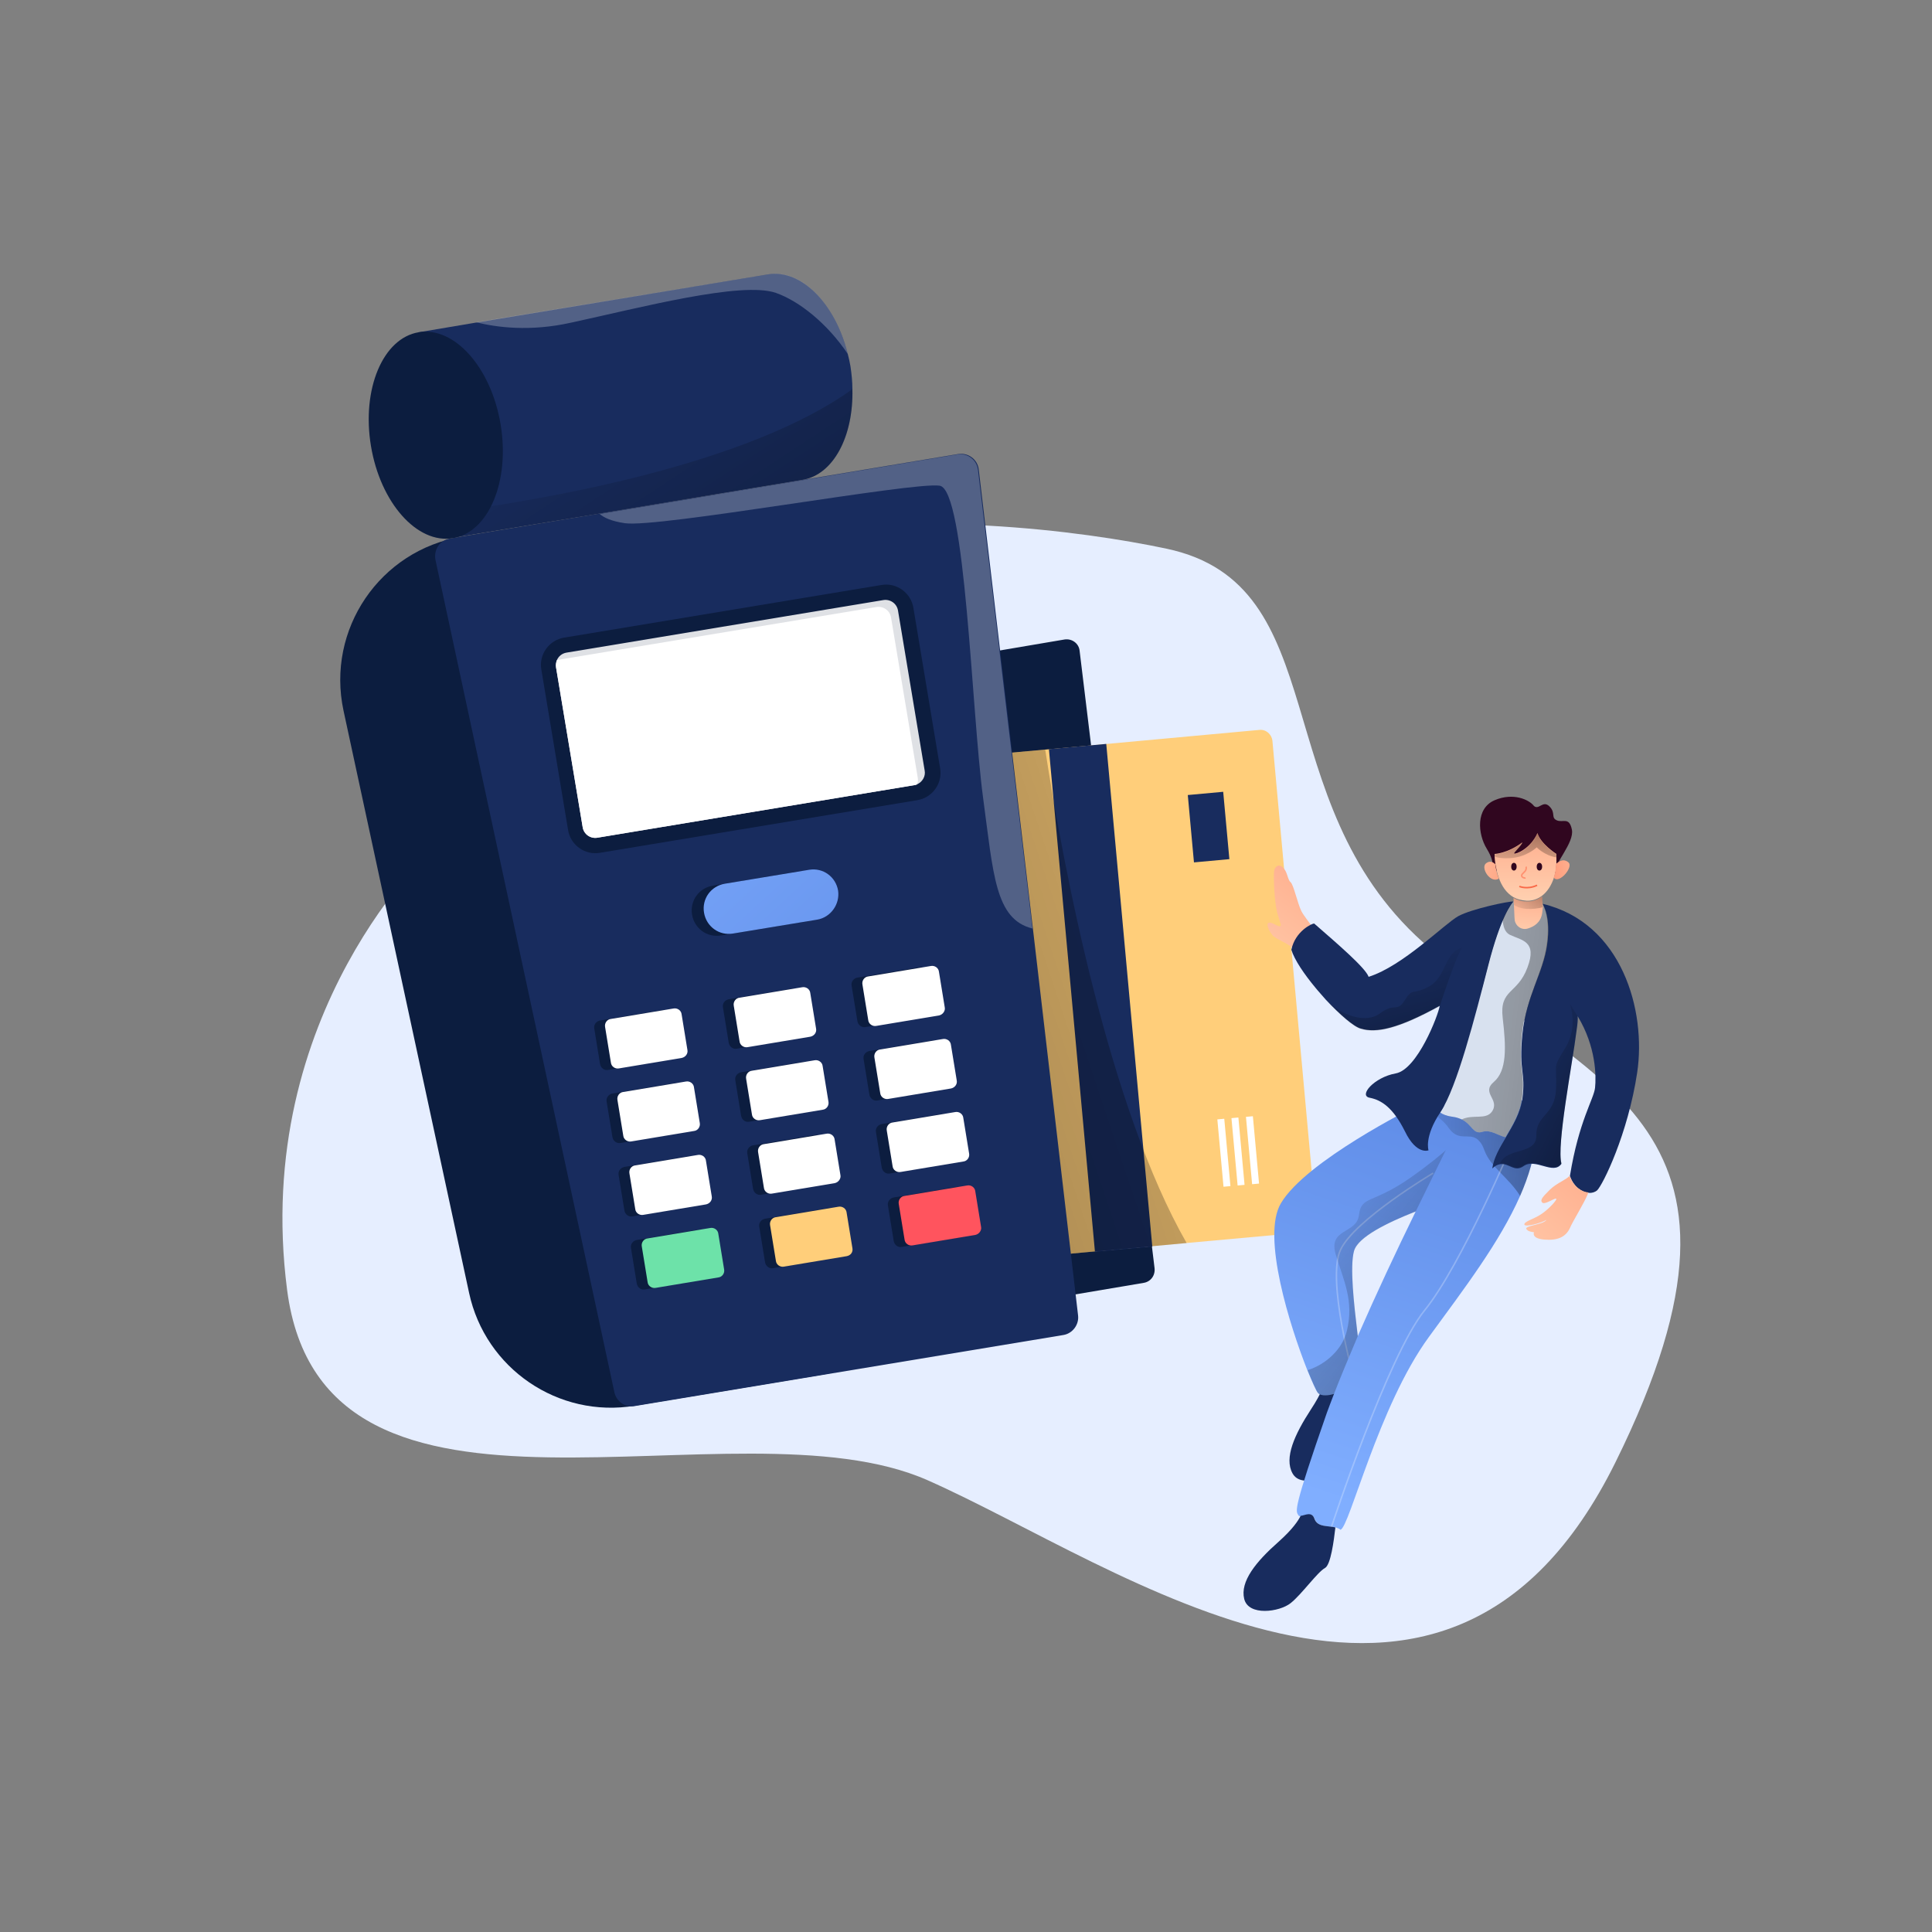 <?xml version="1.0" encoding="utf-8"?>
<!-- Generator: Adobe Illustrator 21.0.0, SVG Export Plug-In . SVG Version: 6.00 Build 0)  -->
<svg version="1.1" xmlns="http://www.w3.org/2000/svg" xmlns:xlink="http://www.w3.org/1999/xlink" x="0px" y="0px"
	 viewBox="0 0 500 500" style="enable-background:new 0 0 500 500;" xml:space="preserve">
<rect x="0" y="0" width="500" height="500" fill="#808080" stroke="none"/>
<style type="text/css">
	.st0{fill:#E6EEFF;}
	.st1{fill:#182C5E;}
	.st2{opacity:0.45;fill:url(#SVGID_1_);}
	.st3{fill:#0C1D3F;}
	.st4{fill:#FFCE7A;}
	.st5{fill:#FFFFFF;}
	.st6{opacity:0.45;fill:url(#SVGID_2_);}
	.st7{fill:#DFE1E5;}
	.st8{fill:url(#SVGID_3_);}
	.st9{fill:#6DE2A9;}
	.st10{fill:#FF545E;}
	.st11{opacity:0.25;fill:#FFFFFF;}
	.st12{fill:url(#SVGID_4_);}
	.st13{opacity:0.25;fill:none;stroke:#FFFFFF;stroke-width:0.392;stroke-miterlimit:10;}
	.st14{opacity:0.45;fill:url(#SVGID_5_);}
	.st15{fill:url(#SVGID_6_);}
	.st16{opacity:0.45;fill:url(#SVGID_7_);}
	.st17{fill:url(#SVGID_8_);}
	.st18{fill:#D8E1EF;}
	.st19{opacity:0.45;fill:url(#SVGID_9_);}
	.st20{opacity:0.45;fill:url(#SVGID_10_);}
	.st21{fill:url(#SVGID_11_);}
	.st22{opacity:0.45;fill:url(#SVGID_12_);}
	.st23{fill:url(#SVGID_13_);}
	.st24{fill:#30061F;}
	.st25{fill:url(#SVGID_14_);}
	.st26{fill:url(#SVGID_15_);}
	.st27{fill:url(#SVGID_16_);}
	.st28{fill:url(#SVGID_17_);}
	.st29{fill:none;stroke:#FF9271;stroke-width:0.392;stroke-miterlimit:10;}
	.st30{fill:none;stroke:#F96948;stroke-width:0.392;stroke-miterlimit:10;}
	.st31{opacity:0.45;fill:url(#SVGID_18_);}
	.st32{opacity:0.45;fill:url(#SVGID_19_);}
</style>
<g id="OBJECTS">
	<g>
		<path class="st0" d="M112.5,219c0,0-47.5,42.8-38.2,114.8c9.3,72,115.9,27.2,165.8,49.3c50,22.1,133.6,85.1,178-4.7
			c44.4-89.8-8.9-97.8-49.9-134.6c-41-36.8-22.4-92.5-66.3-101.8C258.1,132.7,124.9,118.9,112.5,219z"/>
		<g>
			<g>
				<path class="st1" d="M220.6,100.7c0.3,12.2-4.9,22.2-13,23.5l-24.7,4.1l-27.6,4.6l-35.8,5.9l-2.4,0.4l-1.1-6.6L108.3,86h0
					l14.8-2.5L198.8,71c8.6-1.4,17.4,7.6,20.6,20.6c0.3,1.1,0.5,2.1,0.7,3.2C220.4,96.8,220.6,98.8,220.6,100.7z"/>
				
					<linearGradient id="SVGID_1_" gradientUnits="userSpaceOnUse" x1="212.137" y1="146.064" x2="161.816" y2="32.003" gradientTransform="matrix(0.987 -0.164 0.164 0.987 -15.05 85.837)">
					<stop  offset="0" style="stop-color:#000000"/>
					<stop  offset="1" style="stop-color:#000000;stop-opacity:0"/>
				</linearGradient>
				<path class="st2" d="M220.6,100.7c0.3,12.2-4.9,22.2-13,23.5l-90.5,15l-1.1-6.6C142.7,129.1,194.1,119.9,220.6,100.7z"/>
				<path class="st3" d="M296,332l-81.1,13.7c-1.8,0.3-3.4-0.8-3.8-2.6l-34.4-157.3c-0.4-1.9,0.8-3.7,2.7-4l96.1-16.3
					c1.9-0.3,3.7,1,3.9,2.9l19.4,159.8C299,330.1,297.8,331.7,296,332z"/>
				<g>
					<path class="st4" d="M329.3,191.7l11.3,123.9c0.2,1.7-1.1,3.2-2.8,3.3l-30.8,2.8l-44.7,4.1c-1.7,0.2-3.2-1.1-3.3-2.8
						l-11.3-123.9c-0.2-1.7,1.1-3.2,2.8-3.3l19.9-1.8l55.5-5.1C327.6,188.7,329.1,190,329.3,191.7z"/>
					
						<rect x="304" y="209.4" transform="matrix(9.121480e-02 0.996 -0.996 9.121480e-02 497.396 -116.969)" class="st1" width="17.5" height="9.2"/>
					
						<rect x="219.6" y="250.8" transform="matrix(9.121407e-02 0.996 -0.996 9.121407e-02 516.065 -49.074)" class="st1" width="130.6" height="14.9"/>
					
						<rect x="315.4" y="296.7" transform="matrix(9.121428e-02 0.996 -0.996 9.121428e-02 590.988 -52.323)" class="st5" width="17.5" height="1.8"/>
					
						<rect x="311.7" y="297.1" transform="matrix(9.120913e-02 0.996 -0.996 9.120913e-02 587.974 -48.341)" class="st5" width="17.5" height="1.8"/>
					
						<rect x="308" y="297.4" transform="matrix(9.121428e-02 0.996 -0.996 9.121428e-02 584.956 -44.362)" class="st5" width="17.5" height="1.8"/>
					
						<linearGradient id="SVGID_2_" gradientUnits="userSpaceOnUse" x1="148.264" y1="236.669" x2="412.029" y2="194.734" gradientTransform="matrix(0.987 -0.164 0.164 0.987 -15.05 85.837)">
						<stop  offset="0" style="stop-color:#000000"/>
						<stop  offset="1" style="stop-color:#000000;stop-opacity:0"/>
					</linearGradient>
					<path class="st6" d="M307.1,321.7l-44.7,4.1c-1.7,0.2-3.2-1.1-3.3-2.8l-11.3-123.9c-0.2-1.7,1.1-3.2,2.8-3.3l19.9-1.8
						C275.3,225.1,287.1,286.8,307.1,321.7z"/>
				</g>
				<path class="st3" d="M213.2,355.7l-48.9,8.1c-19.8,3.3-38.7-9.6-42.9-29.2L88.9,183.9c-4.5-21,9.4-41.5,30.6-45l63.3-10.5
					c21.2-3.5,41,11.4,43.5,32.7l18,153.2C246.7,334.2,233,352.5,213.2,355.7z"/>
				<path class="st1" d="M275.2,345.5l-111,18.4c-2.4,0.4-4.7-1.2-5.2-3.6l-46.3-215.4c-0.5-2.6,1.1-5.1,3.7-5.5l39-6.5l92.6-15.4
					c2.6-0.4,5,1.4,5.3,4l14,118.7L279,340.4C279.3,342.8,277.6,345.1,275.2,345.5z"/>
				<path class="st3" d="M155.3,220.7c-3.9,0.7-7.7-2-8.3-6l-6.9-41.4c-0.7-3.9,2-7.7,6-8.3l82-13.6c3.9-0.7,7.7,2,8.3,6l6.9,41.4
					c0.7,3.9-2,7.7-6,8.3L155.3,220.7z"/>
				<path class="st7" d="M237.3,203c-0.2,0.1-0.5,0.2-0.7,0.2l-82,13.6c-1.8,0.3-3.5-0.9-3.8-2.7l-6.9-41.4c-0.1-0.6,0-1.2,0.2-1.8
					c0.4-1,1.3-1.8,2.5-2l82-13.6c1.8-0.3,3.5,0.9,3.8,2.7l6.9,41.4C239.6,200.9,238.7,202.4,237.3,203z"/>
				<path class="st5" d="M237.3,203c-0.2,0.1-0.5,0.2-0.7,0.2l-82,13.6c-1.8,0.3-3.5-0.9-3.8-2.7l-6.9-41.4c-0.1-0.6,0-1.2,0.2-1.8
					c0.2-0.1,0.5-0.2,0.7-0.2l82-13.6c1.8-0.3,3.5,0.9,3.8,2.7l6.9,41.4C237.6,201.8,237.6,202.4,237.3,203z"/>
				<path class="st3" d="M208.4,238.5l-21.8,3.6c-3.6,0.6-6.9-1.8-7.5-5.4l0,0c-0.6-3.6,1.8-6.9,5.4-7.5l21.8-3.6
					c3.6-0.6,6.9,1.8,7.5,5.4l0,0C214.4,234.5,212,237.9,208.4,238.5z"/>
				
					<linearGradient id="SVGID_3_" gradientUnits="userSpaceOnUse" x1="227.616" y1="242.048" x2="149.616" y2="122.533" gradientTransform="matrix(0.987 -0.164 0.164 0.987 -15.05 85.837)">
					<stop  offset="0" style="stop-color:#5C89E5"/>
					<stop  offset="1" style="stop-color:#80AEFF"/>
				</linearGradient>
				<path class="st8" d="M211.5,238l-21.8,3.6c-3.6,0.6-6.9-1.8-7.5-5.4v0c-0.6-3.6,1.8-6.9,5.4-7.5l21.8-3.6
					c3.6-0.6,6.9,1.8,7.5,5.4l0,0C217.4,234,215,237.4,211.5,238z"/>
				<g>
					<path class="st3" d="M171.5,261.4l-16.2,2.7c-1,0.2-1.7,1.1-1.5,2.1l1.5,9.2c0.2,1,1.1,1.7,2.1,1.5l16.2-2.7
						c1-0.2,1.7-1.1,1.5-2.1l-1.5-9.2C173.5,261.9,172.6,261.2,171.5,261.4z"/>
					<path class="st3" d="M204.8,255.9l-16.2,2.7c-1,0.2-1.7,1.1-1.5,2.1l1.5,9.2c0.2,1,1.1,1.7,2.1,1.5l16.2-2.7
						c1-0.2,1.7-1.1,1.5-2.1l-1.5-9.2C206.8,256.4,205.8,255.7,204.8,255.9z"/>
					<path class="st3" d="M238.1,250.3l-16.2,2.7c-1,0.2-1.7,1.1-1.5,2.1l1.5,9.2c0.2,1,1.1,1.7,2.1,1.5l16.2-2.7
						c1-0.2,1.7-1.1,1.5-2.1l-1.5-9.2C240.1,250.9,239.1,250.2,238.1,250.3z"/>
					<path class="st3" d="M174.7,280.3l-16.2,2.7c-1,0.2-1.7,1.1-1.5,2.1l1.5,9.2c0.2,1,1.1,1.7,2.1,1.5l16.2-2.7
						c1-0.2,1.7-1.1,1.5-2.1l-1.5-9.2C176.7,280.9,175.7,280.2,174.7,280.3z"/>
					<path class="st3" d="M208,274.8l-16.2,2.7c-1,0.2-1.7,1.1-1.5,2.1l1.5,9.2c0.2,1,1.1,1.7,2.1,1.5l16.2-2.7
						c1-0.2,1.7-1.1,1.5-2.1l-1.5-9.2C209.9,275.3,209,274.6,208,274.8z"/>
					<path class="st3" d="M241.2,269.3l-16.2,2.7c-1,0.2-1.7,1.1-1.5,2.1l1.5,9.2c0.2,1,1.1,1.7,2.1,1.5l16.2-2.7
						c1-0.2,1.7-1.1,1.5-2.1l-1.5-9.2C243.2,269.8,242.3,269.1,241.2,269.3z"/>
					<path class="st3" d="M177.8,299.3l-16.2,2.7c-1,0.2-1.7,1.1-1.5,2.1l1.5,9.2c0.2,1,1.1,1.7,2.1,1.5l16.2-2.7
						c1-0.2,1.7-1.1,1.5-2.1l-1.5-9.2C179.8,299.8,178.8,299.1,177.8,299.3z"/>
					<path class="st3" d="M211.1,293.7l-16.2,2.7c-1,0.2-1.7,1.1-1.5,2.1l1.5,9.2c0.2,1,1.1,1.7,2.1,1.5l16.2-2.7
						c1-0.2,1.7-1.1,1.5-2.1l-1.5-9.2C213.1,294.3,212.1,293.6,211.1,293.7z"/>
					<path class="st3" d="M244.4,288.2l-16.2,2.7c-1,0.2-1.7,1.1-1.5,2.1l1.5,9.2c0.2,1,1.1,1.7,2.1,1.5l16.2-2.7
						c1-0.2,1.7-1.1,1.5-2.1l-1.5-9.2C246.4,288.7,245.4,288.1,244.4,288.2z"/>
					<path class="st3" d="M181,318.2l-16.2,2.7c-1,0.2-1.7,1.1-1.5,2.1l1.5,9.2c0.2,1,1.1,1.7,2.1,1.5l16.2-2.7
						c1-0.2,1.7-1.1,1.5-2.1l-1.5-9.2C182.9,318.7,182,318,181,318.2z"/>
					<path class="st3" d="M214.2,312.7l-16.2,2.7c-1,0.2-1.7,1.1-1.5,2.1l1.5,9.2c0.2,1,1.1,1.7,2.1,1.5l16.2-2.7
						c1-0.2,1.7-1.1,1.5-2.1l-1.5-9.2C216.2,313.2,215.3,312.5,214.2,312.7z"/>
					<path class="st3" d="M247.5,307.2l-16.2,2.7c-1,0.2-1.7,1.1-1.5,2.1l1.5,9.2c0.2,1,1.1,1.7,2.1,1.5l16.2-2.7
						c1-0.2,1.7-1.1,1.5-2.1l-1.5-9.2C249.5,307.7,248.5,307,247.5,307.2z"/>
				</g>
				<g>
					<path class="st5" d="M176.4,273.8l-16.2,2.7c-1,0.2-2-0.5-2.1-1.5l-1.5-9.2c-0.2-1,0.5-2,1.5-2.1l16.2-2.7c1-0.2,2,0.5,2.1,1.5
						l1.5,9.2C178.1,272.7,177.4,273.6,176.4,273.8z"/>
					<path class="st5" d="M209.7,268.3l-16.2,2.7c-1,0.2-2-0.5-2.1-1.5l-1.5-9.2c-0.2-1,0.5-2,1.5-2.1l16.2-2.7c1-0.2,2,0.5,2.1,1.5
						l1.5,9.2C211.4,267.2,210.7,268.1,209.7,268.3z"/>
					<path class="st5" d="M243,262.8l-16.2,2.7c-1,0.2-2-0.5-2.1-1.5l-1.5-9.2c-0.2-1,0.5-2,1.5-2.1l16.2-2.7c1-0.2,2,0.5,2.1,1.5
						l1.5,9.2C244.7,261.6,244,262.6,243,262.8z"/>
				</g>
				<g>
					<path class="st5" d="M179.6,292.7l-16.2,2.7c-1,0.2-2-0.5-2.1-1.5l-1.5-9.2c-0.2-1,0.5-2,1.5-2.1l16.2-2.7c1-0.2,2,0.5,2.1,1.5
						l1.5,9.2C181.3,291.6,180.6,292.6,179.6,292.7z"/>
					<path class="st5" d="M212.9,287.2l-16.2,2.7c-1,0.2-2-0.5-2.1-1.5l-1.5-9.2c-0.2-1,0.5-2,1.5-2.1l16.2-2.7c1-0.2,2,0.5,2.1,1.5
						l1.5,9.2C214.6,286.1,213.9,287.1,212.9,287.2z"/>
					<path class="st5" d="M246.1,281.7l-16.2,2.7c-1,0.2-2-0.5-2.1-1.5l-1.5-9.2c-0.2-1,0.5-2,1.5-2.1l16.2-2.7c1-0.2,2,0.5,2.1,1.5
						l1.5,9.2C247.8,280.6,247.1,281.5,246.1,281.7z"/>
				</g>
				<g>
					<path class="st5" d="M182.7,311.7l-16.2,2.7c-1,0.2-2-0.5-2.1-1.5l-1.5-9.2c-0.2-1,0.5-2,1.5-2.1l16.2-2.7c1-0.2,2,0.5,2.1,1.5
						l1.5,9.2C184.4,310.6,183.7,311.5,182.7,311.7z"/>
					<path class="st5" d="M216,306.2l-16.2,2.7c-1,0.2-2-0.5-2.1-1.5l-1.5-9.2c-0.2-1,0.5-2,1.5-2.1l16.2-2.7c1-0.2,2,0.5,2.1,1.5
						l1.5,9.2C217.7,305,217,306,216,306.2z"/>
					<path class="st5" d="M249.3,300.6l-16.2,2.7c-1,0.2-2-0.5-2.1-1.5l-1.5-9.2c-0.2-1,0.5-2,1.5-2.1l16.2-2.7c1-0.2,2,0.5,2.1,1.5
						l1.5,9.2C251,299.5,250.3,300.5,249.3,300.6z"/>
				</g>
				<g>
					<path class="st9" d="M185.9,330.6l-16.2,2.7c-1,0.2-2-0.5-2.1-1.5l-1.5-9.2c-0.2-1,0.5-2,1.5-2.1l16.2-2.7c1-0.2,2,0.5,2.1,1.5
						l1.5,9.2C187.6,329.5,186.9,330.5,185.9,330.6z"/>
					<path class="st4" d="M219.1,325.1l-16.2,2.7c-1,0.2-2-0.5-2.1-1.5l-1.5-9.2c-0.2-1,0.5-2,1.5-2.1l16.2-2.7c1-0.2,2,0.5,2.1,1.5
						l1.5,9.2C220.8,324,220.2,324.9,219.1,325.1z"/>
					<path class="st10" d="M252.4,319.6l-16.2,2.7c-1,0.2-2-0.5-2.1-1.5l-1.5-9.2c-0.2-1,0.5-2,1.5-2.1l16.2-2.7
						c1-0.2,2,0.5,2.1,1.5l1.5,9.2C254.1,318.4,253.4,319.4,252.4,319.6z"/>
				</g>
				<ellipse transform="matrix(0.987 -0.164 0.164 0.987 -16.92 19.979)" class="st3" cx="112.7" cy="112.6" rx="17" ry="27"/>
				<path class="st11" d="M267.2,240.3c-9.7-2.4-10.1-14-12.8-34c-3-22.5-4.5-79.5-11.2-80.6c-6.7-1.1-72.9,11-81.5,9.7
					c-3.4-0.5-5.4-1.4-6.5-2.4l92.6-15.4c2.6-0.4,5,1.4,5.3,4L267.2,240.3z"/>
				<path class="st11" d="M219.4,91.6c-5.3-7.9-12.6-13.7-18.6-15.8c-8.9-3.1-35.4,3.9-53,7.7c-10.7,2.4-19.4,1.2-24.6-0.1L198.8,71
					C207.4,69.5,216.2,78.6,219.4,91.6z"/>
			</g>
			<g>
				<g>
					<path class="st1" d="M352.6,357.3c0.5,3.4,1.3,9.6,0.1,10.8c-1.7,1.6-4.1,8.1-6.3,11.1c-2.2,3-9.7,6.1-11.9,2.1
						c-2.2-4,0.5-10,4.8-16.6c2.7-4.1,3.5-6.6,3.8-7.9c1-0.4,2.4-2,3.7-0.1C348.1,358.5,350.6,357.3,352.6,357.3z"/>
					<linearGradient id="SVGID_4_" gradientUnits="userSpaceOnUse" x1="367.591" y1="273.907" x2="330.874" y2="383.499">
						<stop  offset="0" style="stop-color:#5C89E5"/>
						<stop  offset="1" style="stop-color:#80AEFF"/>
					</linearGradient>
					<path class="st12" d="M386,289.5l-3.2,5.9l-5.3,9.9l-2.9,5.4c0,0-4,1.2-8.7,3c-6.5,2.6-14.6,6.4-15.5,10.1
						c-1.1,4.1,0,13.7,0.9,21.3c0.5,4.5,1,8.2,0.9,9.7c-0.1,2.6-4.2,5.3-7.5,6.1c-1.6,0.4-3.1,0.3-3.7-0.5c-0.4-0.5-1.4-2.7-2.7-5.9
						c-4.4-11.1-11.9-34.6-6.8-43.1c6.5-11,34.5-24.9,34.5-24.9h-0.9c0.4-0.3,1-0.5,1.5-0.6c3.2-0.8,8.3,0.1,12.4,1.3
						C382.9,288.3,386,289.5,386,289.5z"/>
					<path class="st13" d="M370.9,303.6c0,0-20.4,12.1-24,19.9s3.4,32.9,3.4,32.9"/>
					<linearGradient id="SVGID_5_" gradientUnits="userSpaceOnUse" x1="399.191" y1="360.231" x2="331.839" y2="304.798">
						<stop  offset="0" style="stop-color:#000000"/>
						<stop  offset="1" style="stop-color:#000000;stop-opacity:0"/>
					</linearGradient>
					<path class="st14" d="M350.4,323.9c-1.7,6.5,2.1,27.1,1.9,31c-0.2,3.9-9.3,8-11.2,5.6c-0.4-0.5-1.4-2.7-2.7-5.9
						c4.8-1.5,9.1-5.5,10.2-10.3c1.8-7.7-0.8-12.7-2.9-19.6c-2.1-6.9,5.5-5.3,6-10.3c0.6-5,3.6-2.8,13.3-9.6
						c9.8-6.9,12.6-10.5,12.6-10.5v11.1l-2.9,5.4C374.6,310.7,352.1,317.4,350.4,323.9z"/>
					<linearGradient id="SVGID_6_" gradientUnits="userSpaceOnUse" x1="387.42" y1="280.551" x2="350.703" y2="390.143">
						<stop  offset="0" style="stop-color:#5C89E5"/>
						<stop  offset="1" style="stop-color:#80AEFF"/>
					</linearGradient>
					<path class="st15" d="M397.7,294.3c-0.6,5.1-2.1,10.2-4.3,15.2c-5.3,12-14.4,23.9-23.6,36.5c-13.1,17.9-20.6,49.5-22.9,49.9
						c-0.3-0.3-0.7-0.4-1.2-0.6c-1.9-0.4-4.6,0-5.4-2.1c-0.8-2.1-2.6-0.9-3.6-0.8c-0.3,0-0.6,0-0.7-0.3c-0.7-1.1-1.4-1.3,7.4-26.5
						c0.5-1.4,1.1-2.9,1.7-4.5c1.8-4.7,4.1-10.1,6.5-15.8c4.5-10.3,9.8-21.6,14.6-31.4c4.1-8.4,7.7-15.7,10.1-20.6
						c0.9-1.8,1.6-3.3,2.2-4.3c0.5-1.1,0.9-1.7,0.9-1.7s0,0,0,0c0.3-0.1,13-6.4,17.3-0.5c0.7,0.9,1.2,2.2,1.3,3.8
						C397.8,291.6,397.8,292.8,397.7,294.3z"/>
					<linearGradient id="SVGID_7_" gradientUnits="userSpaceOnUse" x1="414.769" y1="297.298" x2="359.414" y2="296.179">
						<stop  offset="0" style="stop-color:#000000"/>
						<stop  offset="1" style="stop-color:#000000;stop-opacity:0"/>
					</linearGradient>
					<path class="st16" d="M397.7,294.3c-0.6,5.1-2.1,10.2-4.3,15.2c-2.9-4.7-7.6-7.4-9.2-11.7c-0.4-1.1-0.8-1.9-1.3-2.4
						c-2-2.4-4.4-0.3-6.8-2.2c-0.4-0.3-0.8-0.8-1.2-1.3c-1.9-2.8-5.5-4.7-8.2-5.9c3.2-0.8,8.3,0.1,12.4,1.3c0.3-0.1,13-6.4,17.3-0.5
						l1.3,3.8C397.8,291.6,397.8,292.8,397.7,294.3z"/>
					<path class="st13" d="M391.7,295.3c0,0-13.5,32.1-23,43.8c-9.5,11.7-24.1,56-24.1,56"/>
					<path class="st1" d="M345.6,395.3c-0.4,3.4-1.2,9.7-2.7,10.5c-2,1.1-6,6.8-8.9,9.1c-2.9,2.3-10.9,3.4-12-1.1
						c-1.1-4.5,3-9.6,8.9-14.8c3.7-3.3,5.1-5.5,5.7-6.7c1.1-0.1,2.9-1.3,3.6,0.8C341,395.3,343.7,394.8,345.6,395.3z"/>
				</g>
				<g>
					<g>
						
							<linearGradient id="SVGID_8_" gradientUnits="userSpaceOnUse" x1="311.415" y1="177.833" x2="356.428" y2="126.314" gradientTransform="matrix(0.997 -7.990000e-02 7.990000e-02 0.997 -3.382 104.185)">
							<stop  offset="0" style="stop-color:#FFD0B0"/>
							<stop  offset="1" style="stop-color:#FF9271"/>
						</linearGradient>
						<path class="st17" d="M343.4,244.5c0,0-5.6-6.7-6.6-8.7c-1-2-2-6.8-2.8-7.5c-0.8-0.6-0.8-2.9-2.1-3.9c-1.2-1-2.2,0.1-2.2,1.5
							c-0.1,1.4,0.1,7.3,0.8,10.1c0.7,2.8,1.3,3.5,0.8,3.7c-0.6,0.2-2-1.1-2.9-0.9c-0.9,0.2,0,2.2,1,3.3s4.3,2.1,5.9,3.9
							c1.6,1.8,4.7,5.4,4.7,5.4"/>
						<path class="st18" d="M393.9,267.5c-1,9.9,0.9,9.6,0,16.7c-0.5,3.8-2.4,7-4.3,10.1c-2.1-0.5-3.8-2-5.9-1.4
							c-2.5,0.8-2.6-1.8-5.4-3.2c-0.7-0.3-1.5-0.6-2.5-0.7c-1.4-0.2-2.4-0.6-3.1-1.1c0,0,0,0,0,0c4.3-6.4,8.9-24.5,12.4-38.1
							c1.4-5.5,2.7-9.2,3.8-11.7c1.4-3.2,2.4-4.4,2.6-4.7c0,0,0.1-0.1,0.1-0.1l7.4,0.5c0,0,0,0,0,0c0.2,0.3,2.2,3.5,1.2,10.5
							C399.3,251.6,395,257.6,393.9,267.5z"/>
						<path class="st1" d="M391.7,233.3C391.7,233.3,391.7,233.3,391.7,233.3c-0.5,0.5-3.3,3.9-6.5,16.4
							c-3.5,13.6-8.1,31.6-12.4,38.1c0,0,0,0,0,0c-4.3,6.4-3.1,9.9-3.1,9.9s-3.1,1.3-6.1-4.9c-3.1-6.2-6.1-8.1-9.1-8.7
							c-3-0.5,1.1-5.3,6.7-6.3c5.6-1,11-15,11.4-17.5c-10.7,5.9-16.4,7.1-20.4,5.9c-1.9-0.5-5.5-3.7-9.1-7.5
							c-0.7-0.8-1.4-1.6-2.1-2.4c0,0,0,0,0,0c-0.2-0.2-0.3-0.4-0.5-0.6c-3-3.6-5.5-7.3-6.3-9.9c1-4.8,5.3-6.8,5.9-6.8
							c6.2,5.4,13.3,11.5,14.1,13.8c8.9-2.8,19.6-13.7,23.2-15.7C380.9,235.2,390.5,233.2,391.7,233.3z"/>
						<path class="st1" d="M423.7,277.6c-2.4,15.9-8.9,29.1-10.4,30.5c-0.5,0.4-1.3,0.7-2.1,0.6c-1.7-0.1-3.8-1.4-4.8-4.1
							c0-0.1-0.1-0.2-0.1-0.3c2.3-14.2,6.2-19.9,6.5-22.8c0.3-2.9,0.3-10.6-4.5-18.5c0.1,0.5,0,1.9-0.3,3.8
							c-1.1,8.8-5.2,29.7-3.9,34.4c-2.1,3-6.7-1.6-9.8,0.6c-2.4,1.7-3.8-0.9-6.1-0.5c-0.6,0.1-1.3,0.4-2,1.1c0.4-2.8,1.9-5.3,3.5-8
							c1.8-3.1,3.8-6.3,4.3-10.1c0.9-7.1-1-6.8,0-16.7c1-9.9,5.4-15.8,6.4-23.2c1-7-1-10.2-1.2-10.5c0,0,0,0,0,0
							C419.8,238.8,426.1,261.6,423.7,277.6z"/>
						<linearGradient id="SVGID_9_" gradientUnits="userSpaceOnUse" x1="427.13" y1="267.763" x2="303.747" y2="253.598">
							<stop  offset="0" style="stop-color:#000000"/>
							<stop  offset="1" style="stop-color:#000000;stop-opacity:0"/>
						</linearGradient>
						<path class="st19" d="M393.9,267.5c-1,9.9,0.9,9.6,0,16.7c-0.5,3.8-2.4,7-4.3,10.1c-2.1-0.5-3.8-2-5.9-1.4
							c-2.5,0.8-2.6-1.8-5.4-3.2c2.9-1.4,6.2,0.2,7.8-2c2.2-3.2-2.9-4.8,0.5-7.7c3.4-2.9,3.2-8.9,2.3-16.5
							c-0.9-7.6,3.8-6.1,6.4-13.1c2.6-6.9-1.5-7-4.6-8.5c-1.2-0.6-1.7-2.1-1.8-3.8c1.4-3.2,2.4-4.4,2.6-4.7c0,0,0.1-0.1,0.1-0.1
							l7.4,0.5c0,0,0,0,0,0c0.2,0.3,2.2,3.5,1.2,10.5C399.3,251.6,395,257.6,393.9,267.5z"/>
						<linearGradient id="SVGID_10_" gradientUnits="userSpaceOnUse" x1="422.558" y1="293.505" x2="389.383" y2="276.264">
							<stop  offset="0" style="stop-color:#000000"/>
							<stop  offset="1" style="stop-color:#000000;stop-opacity:0"/>
						</linearGradient>
						<path class="st20" d="M408,266.6c-1.1,8.8-5.2,29.7-3.9,34.4c-2.1,3-6.7-1.6-9.8,0.6c-2.4,1.7-3.8-0.9-6.1-0.5
							c1.8-4.3,9.5-2.1,9.4-7.3c-0.1-5.3,4.8-5.1,5.1-11.9c0.3-6.8-1.1-5.1,2.4-10.7c3.4-5.5,1.2-11.4,1.1-11.6l2,3.3L408,266.6z"/>
						<linearGradient id="SVGID_11_" gradientUnits="userSpaceOnUse" x1="341.589" y1="256.541" x2="340.151" y2="255.793">
							<stop  offset="0" style="stop-color:#000000"/>
							<stop  offset="1" style="stop-color:#000000;stop-opacity:0"/>
						</linearGradient>
						<path class="st21" d="M340.5,255.8c0.2,0.2,0.3,0.4,0.5,0.6C340.8,256.2,340.7,256,340.5,255.8z"/>
						<linearGradient id="SVGID_12_" gradientUnits="userSpaceOnUse" x1="369.427" y1="284.212" x2="359.222" y2="246.33">
							<stop  offset="0" style="stop-color:#000000"/>
							<stop  offset="1" style="stop-color:#000000;stop-opacity:0"/>
						</linearGradient>
						<path class="st22" d="M378.4,245.3c-1.5,1.8-5.8,15.1-5.8,15.1c-10.7,5.9-16.4,7.1-20.4,5.9c-1.9-0.5-5.5-3.7-9.1-7.5
							c4.6,4.4,10.6,6,14,3.5c3.9-3,4.4-0.1,6.5-3.5c2.1-3.4,2-1.1,6.4-3.6C374.4,252.6,373.9,246.2,378.4,245.3z"/>
					</g>
					<linearGradient id="SVGID_13_" gradientUnits="userSpaceOnUse" x1="386.751" y1="332.495" x2="434.138" y2="278.258">
						<stop  offset="0" style="stop-color:#FFD0B0"/>
						<stop  offset="1" style="stop-color:#FF9271"/>
					</linearGradient>
					<path class="st23" d="M411.1,308.6c-1.1,2.8-4,7.3-4.8,9.2c-1.1,2.4-3.3,3.3-6.7,3c-3.4-0.3-2.6-1.9-2.6-1.9s-1.7-0.1-2-0.9
						c-0.3-0.8,4.5-1.1,5.2-2.3c-1.2,0.8-5.6,2-5.7,1.2c-0.1-0.8,2.7-1.5,4.4-2.7c1.7-1.1,4.3-3.8,3.8-4c-0.5-0.1-3,1.7-3.6,1
						c-0.6-0.7,0.2-1.5,2.1-3.4c1.8-1.7,4.2-2.5,5-3.5C407.3,307.2,409.4,308.5,411.1,308.6z"/>
				</g>
				<g>
					<path class="st24" d="M386,225.1c0,0,1.2-1.5-1.2-5.4s-2.9-10.5,2-12.6c4.9-2.1,9-0.1,10.2,1.5c1.3,1.1,2.3-1.6,4,0.1
						c1.7,1.7,0.3,2.9,1.9,3.6c1.6,0.7,3.2-1,3.9,2.4c0.7,3.4-4.8,9-4.2,10.9c0.6,2-7.8,0-7.8,0h-5.7L386,225.1z"/>
					<linearGradient id="SVGID_14_" gradientUnits="userSpaceOnUse" x1="394.844" y1="233.103" x2="394.704" y2="200.743">
						<stop  offset="0" style="stop-color:#FFD0B0"/>
						<stop  offset="1" style="stop-color:#FF9271"/>
					</linearGradient>
					<path class="st25" d="M402.8,221.9c0,0.4,0,1,0,1.6v0c0,0.7-0.1,1.4-0.2,2c-0.1,0.5-0.3,1.1-0.4,1.5c-0.7,2.2-1.8,3.8-3.1,4.8
						c-1.2,0.9-2.6,1.4-4.1,1.3c-1.3-0.1-2.4-0.4-3.3-0.9c-1.9-1.1-3.1-3-3.8-5c-0.5-1.3-0.7-2.6-0.9-3.6c-0.1-0.8-0.2-1.5-0.2-2
						c0-0.4,0-0.6,0-0.6s3.3-0.1,7.2-3c-0.3,1-2.4,2.7-2.1,2.9c0.3,0.2,4.1-1.1,6-5.3c0.8,2.8,4.9,5.4,4.9,5.4
						S402.8,221.5,402.8,221.9z"/>
					<linearGradient id="SVGID_15_" gradientUnits="userSpaceOnUse" x1="373.454" y1="221.636" x2="396.448" y2="228.276">
						<stop  offset="0" style="stop-color:#FFD0B0"/>
						<stop  offset="1" style="stop-color:#FF9271"/>
					</linearGradient>
					<path class="st26" d="M387.9,227.4c-2.2,1.3-4.7-2.7-3.4-3.9c1.4-1.2,2.5,0.2,2.5,0.2C387.1,224.8,387.4,226.1,387.9,227.4z"/>
					<linearGradient id="SVGID_16_" gradientUnits="userSpaceOnUse" x1="415.704" y1="222.875" x2="398.72" y2="226.02">
						<stop  offset="0" style="stop-color:#FFD0B0"/>
						<stop  offset="1" style="stop-color:#FF9271"/>
					</linearGradient>
					<path class="st27" d="M402.1,227.1c0.2-0.5,0.3-1,0.4-1.5c0.1-0.7,0.2-1.4,0.2-2v0c0.1-0.1,1.6-1.7,3.1-0.5
						C407.5,224.2,403.4,229,402.1,227.1z"/>
					<linearGradient id="SVGID_17_" gradientUnits="userSpaceOnUse" x1="394.735" y1="242.269" x2="396.412" y2="222">
						<stop  offset="0" style="stop-color:#FFD0B0"/>
						<stop  offset="1" style="stop-color:#FF9271"/>
					</linearGradient>
					<path class="st28" d="M399.1,236.4c-0.4,2.4-2.1,3.4-3.7,3.9c-1.7,0.5-3.2-0.7-3.4-2.2c-0.1-1-0.1-2.4-0.2-3.9
						c0-0.6-0.1-1.2-0.1-1.8c0.9,0.5,2,0.9,3.3,0.9c1.5,0.1,2.9-0.4,4.1-1.3c0,0.9,0.1,1.9,0.2,2.8
						C399.2,235.3,399.2,235.9,399.1,236.4z"/>
					<g>
						<ellipse class="st24" cx="391.8" cy="224.3" rx="0.7" ry="1"/>
						<ellipse class="st24" cx="398.4" cy="224.3" rx="0.7" ry="1"/>
					</g>
					<path class="st29" d="M394.9,224.3c0,0,0.2,0.2,0,0.8c-0.2,0.6-1.1,1-1.1,1.5c0,0.5,0.8,0.7,1,0.6"/>
					<path class="st30" d="M393.2,229.4c0,0,2.1,0.9,4.6-0.3"/>
					<linearGradient id="SVGID_18_" gradientUnits="userSpaceOnUse" x1="402.705" y1="225.862" x2="391.487" y2="237.744">
						<stop  offset="0" style="stop-color:#000000"/>
						<stop  offset="1" style="stop-color:#000000;stop-opacity:0"/>
					</linearGradient>
					<path class="st31" d="M399.2,234.8c-0.2,0.1-0.5,0.1-0.8,0.2c-3.4,0.6-5.4,0-6.6-0.8c0-0.6-0.1-1.2-0.1-1.8
						c0.9,0.5,2,0.9,3.3,0.9c1.5,0.1,2.9-0.4,4.1-1.3C399.1,232.9,399.2,233.8,399.2,234.8z"/>
					<linearGradient id="SVGID_19_" gradientUnits="userSpaceOnUse" x1="396.161" y1="211.128" x2="393.785" y2="229.265">
						<stop  offset="0" style="stop-color:#000000"/>
						<stop  offset="1" style="stop-color:#000000;stop-opacity:0"/>
					</linearGradient>
					<path class="st32" d="M402.8,221.9c-3.1-0.5-5.1-2.6-5.1-2.6s-2.7,2.6-7,2.8c-1.7,0.1-3-0.1-3.9-0.4c0-0.4,0-0.6,0-0.6
						s3.3-0.1,7.2-3c-0.3,1-2.4,2.7-2.1,2.9c0.3,0.2,4.1-1.1,6-5.3c0.8,2.8,4.9,5.4,4.9,5.4S402.8,221.5,402.8,221.9z"/>
				</g>
			</g>
		</g>
	</g>
</g>
<g id="DESIGNED_BY_FREEPIK">
</g>
</svg>
